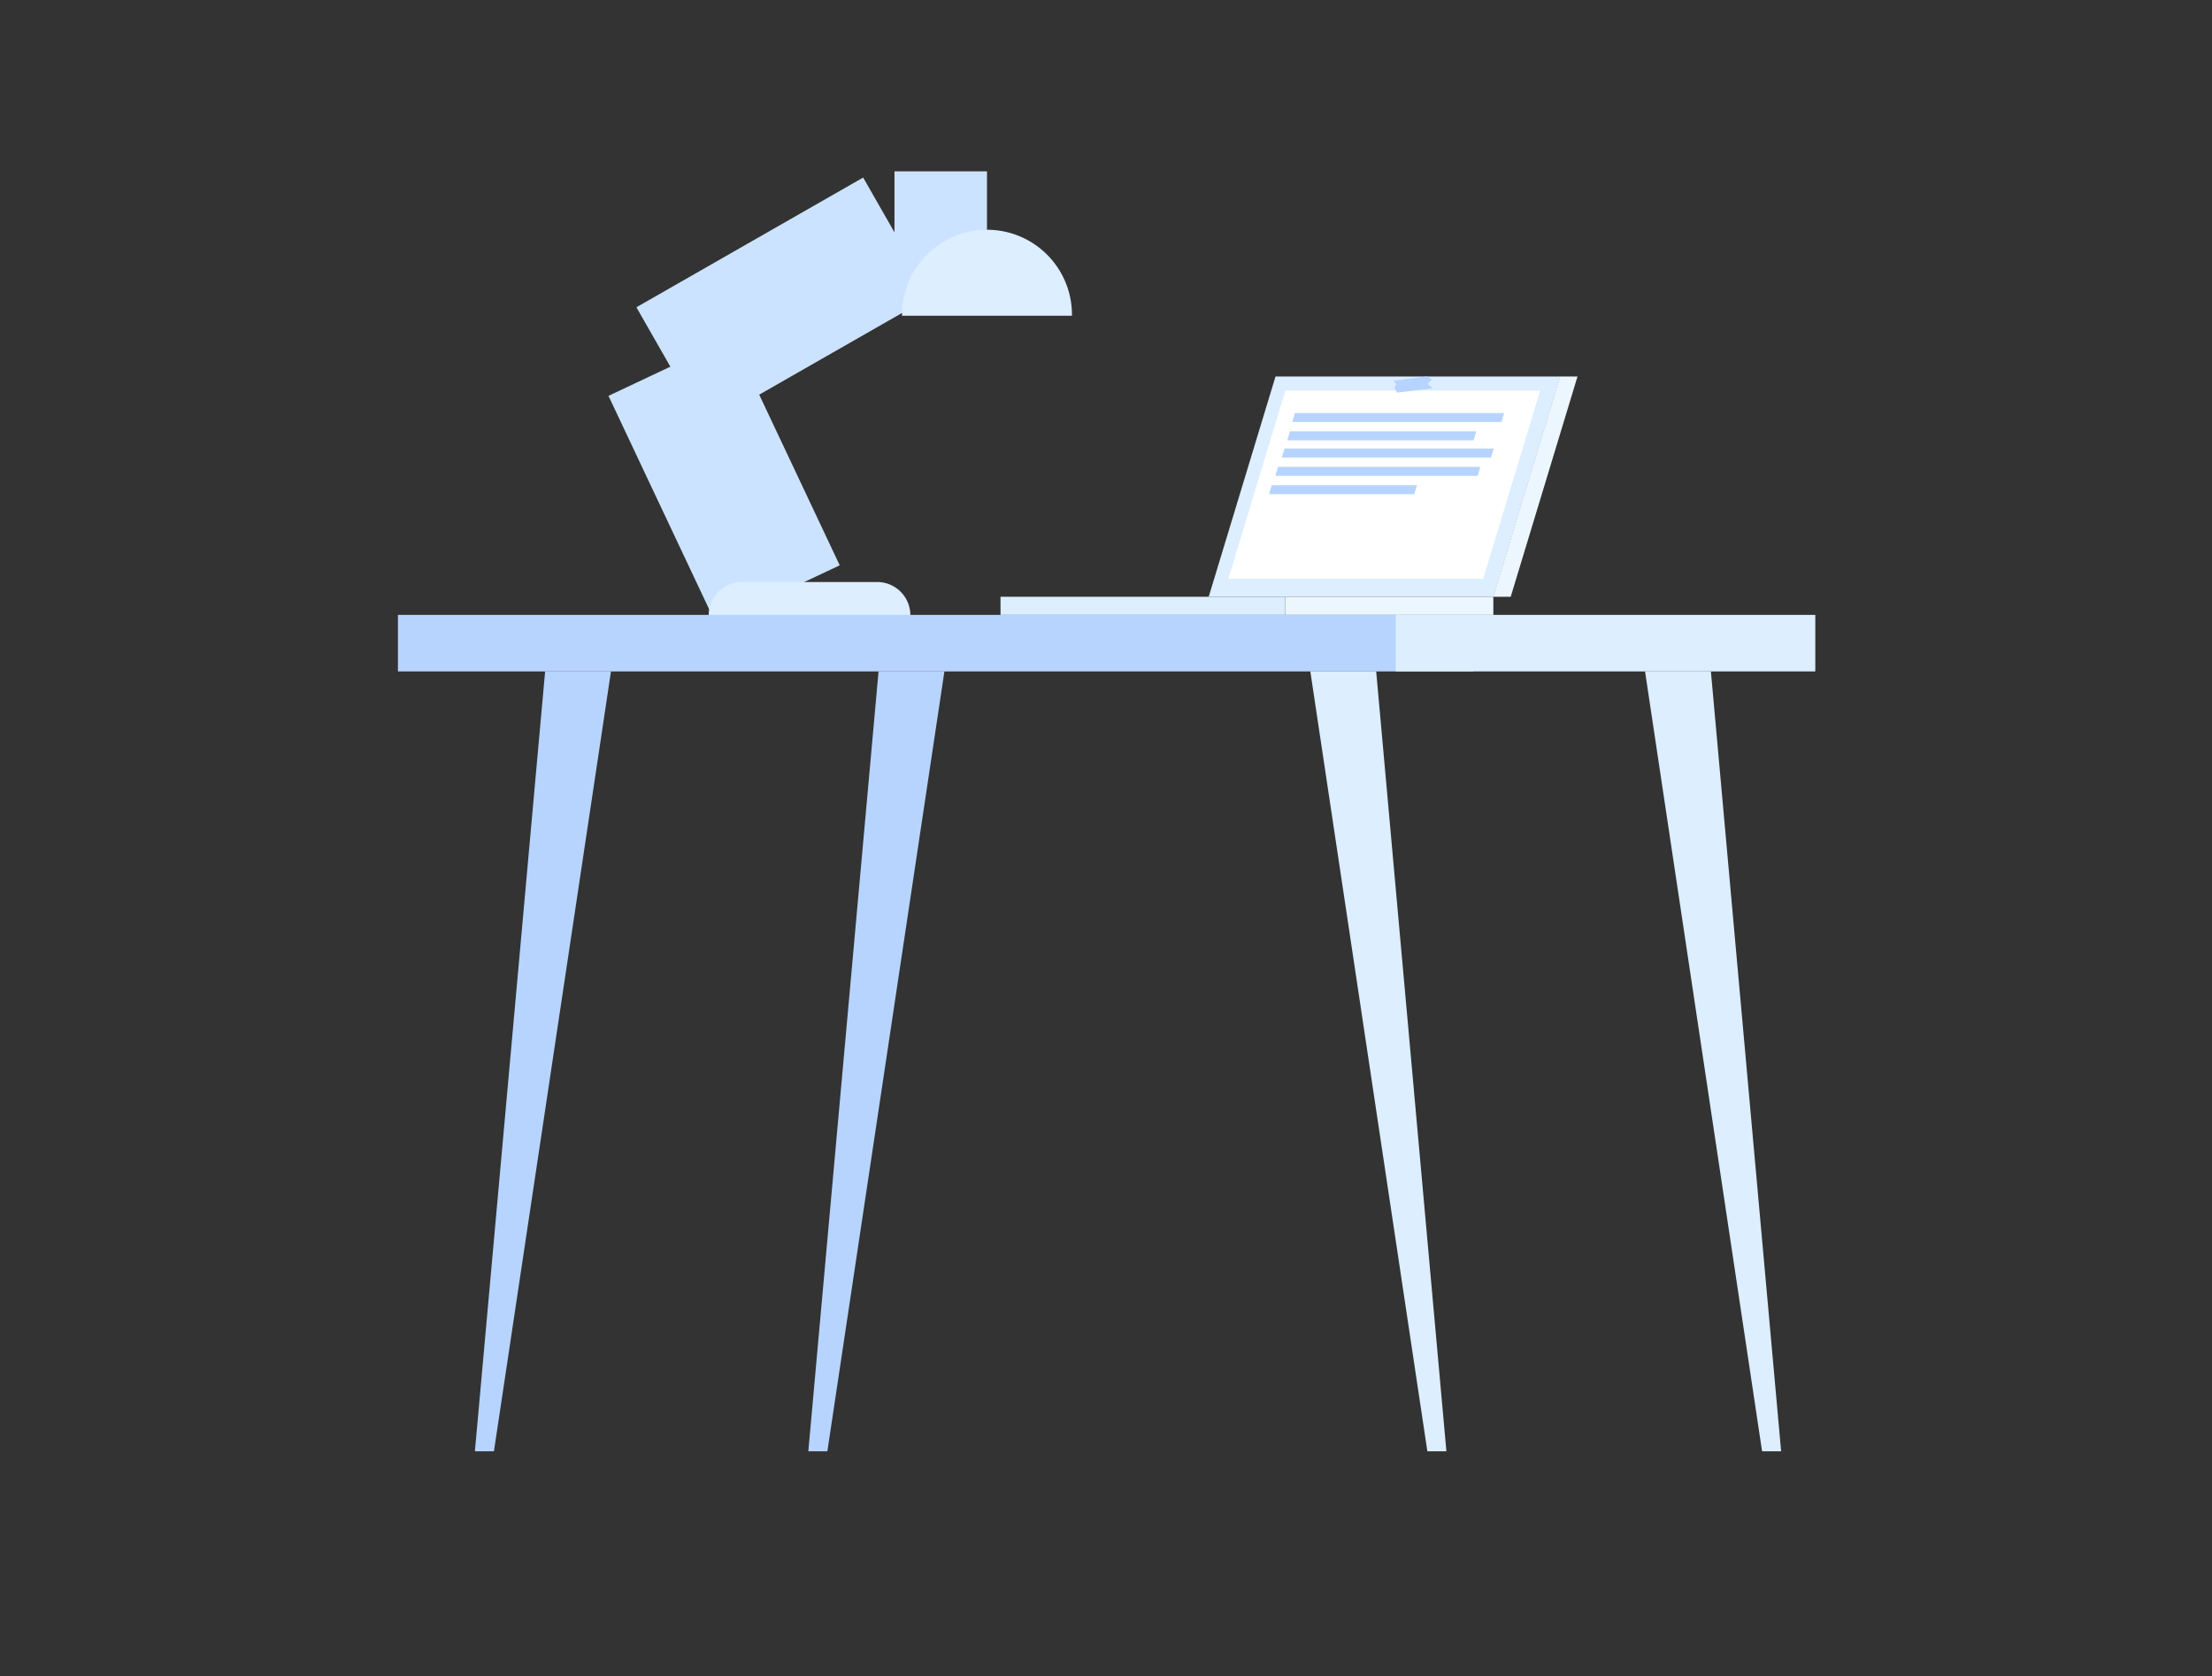 <svg id="Background_Object_Table_2" data-name="Background Object / Table / 2" xmlns="http://www.w3.org/2000/svg" width="194" height="147" viewBox="0 0 194 147">
  <rect x="0" y="0" width="194" height="147" fill="#333333" stroke="none"/>
  <g id="Group_36" data-name="Group 36" transform="translate(34.899 20.234)">
    <path id="Stroke_1" data-name="Stroke 1" d="M9.426,19.98,0,0" transform="translate(23.894 11.92)" fill="none" stroke="#cce3ff" stroke-miterlimit="10" stroke-width="12"/>
    <path id="Stroke_2" data-name="Stroke 2" d="M19.888,0,0,11.375" transform="translate(23.894 0.545)" fill="none" stroke="#cce3ff" stroke-miterlimit="10" stroke-width="12"/>
    <path id="Stroke_4" data-name="Stroke 4" d="M0,.5H8.112" transform="translate(43.551 0.291)" fill="none" stroke="#cce3ff" stroke-miterlimit="10" stroke-width="12"/>
    <path id="Fill_6" data-name="Fill 6" d="M0,2.913H17.688A2.913,2.913,0,0,0,14.775,0H2.913A2.913,2.913,0,0,0,0,2.913" transform="translate(27.255 30.804)" fill="#dceeff"/>
    <path id="Fill_8" data-name="Fill 8" d="M14.905,7.453A7.453,7.453,0,1,0,0,7.453" transform="translate(44.21 0)" fill="#dceeff"/>
    <path id="Fill_10" data-name="Fill 10" d="M0,68.39H1.67L11.935,0H6.159Z" transform="translate(6.751 38.646)" fill="#b6d4ff"/>
    <path id="Fill_12" data-name="Fill 12" d="M0,68.39H1.67L11.935,0H6.159Z" transform="translate(35.994 38.646)" fill="#b6d4ff"/>
    <path id="Fill_14" data-name="Fill 14" d="M5.859,0H30.831L24.972,19.319H0Z" transform="translate(71.109 12.78)" fill="#dceeff"/>
    <path id="Fill_16" data-name="Fill 16" d="M27.349,0l-5,16.5H0L5,0Z" transform="translate(72.833 14.022)" fill="#fff"/>
    <path id="Fill_18" data-name="Fill 18" d="M18.582,0l-.238.789H0L.238,0Z" transform="translate(77.522 19.099)" fill="#b6d4ff"/>
    <path id="Fill_20" data-name="Fill 20" d="M17.981,0l-.238.789H0L.238,0Z" transform="translate(76.952 20.706)" fill="#b6d4ff"/>
    <path id="Fill_22" data-name="Fill 22" d="M12.977,0l-.238.789H0L.238,0Z" transform="translate(76.398 22.312)" fill="#b6d4ff"/>
    <path id="Fill_24" data-name="Fill 24" d="M0,1.589H24.972V0H0Z" transform="translate(52.849 32.098)" fill="#dceeff"/>
    <path id="Fill_26" data-name="Fill 26" d="M0,1.589H18.251V0H0Z" transform="translate(77.821 32.098)" fill="#ecf6ff"/>
    <path id="Fill_27" data-name="Fill 27" d="M5.859,0H7.394L1.535,19.319H0Z" transform="translate(96.06 12.78)" fill="#ecf6ff"/>
    <path id="Fill_28" data-name="Fill 28" d="M0,4.959H94.331V0H0Z" transform="translate(0 33.687)" fill="#b6d4ff"/>
    <path id="Fill_29" data-name="Fill 29" d="M0,4.959H36.8V0H0Z" transform="translate(87.509 33.687)" fill="#dceeff"/>
    <path id="Fill_30" data-name="Fill 30" d="M10.265,68.39h1.67L5.776,0H0Z" transform="translate(109.377 38.646)" fill="#dceeff"/>
    <path id="Fill_31" data-name="Fill 31" d="M10.265,68.39h1.67L5.776,0H0Z" transform="translate(80.021 38.646)" fill="#dceeff"/>
    <path id="Fill_32" data-name="Fill 32" d="M18.582,0l-.238.789H0L.238,0Z" transform="translate(78.438 15.983)" fill="#b6d4ff"/>
    <path id="Fill_33" data-name="Fill 33" d="M16.58,0l-.238.789H0L.238,0Z" transform="translate(77.998 17.589)" fill="#b6d4ff"/>
    <path id="Fill_34" data-name="Fill 34" d="M3.444,1.036.323,1.414l-.25-.393L.238.663,0,.378,2.916,0l.44.263L2.987.632Z" transform="translate(87.317 12.78)" fill="#b6d4ff"/>
  </g>
</svg>
